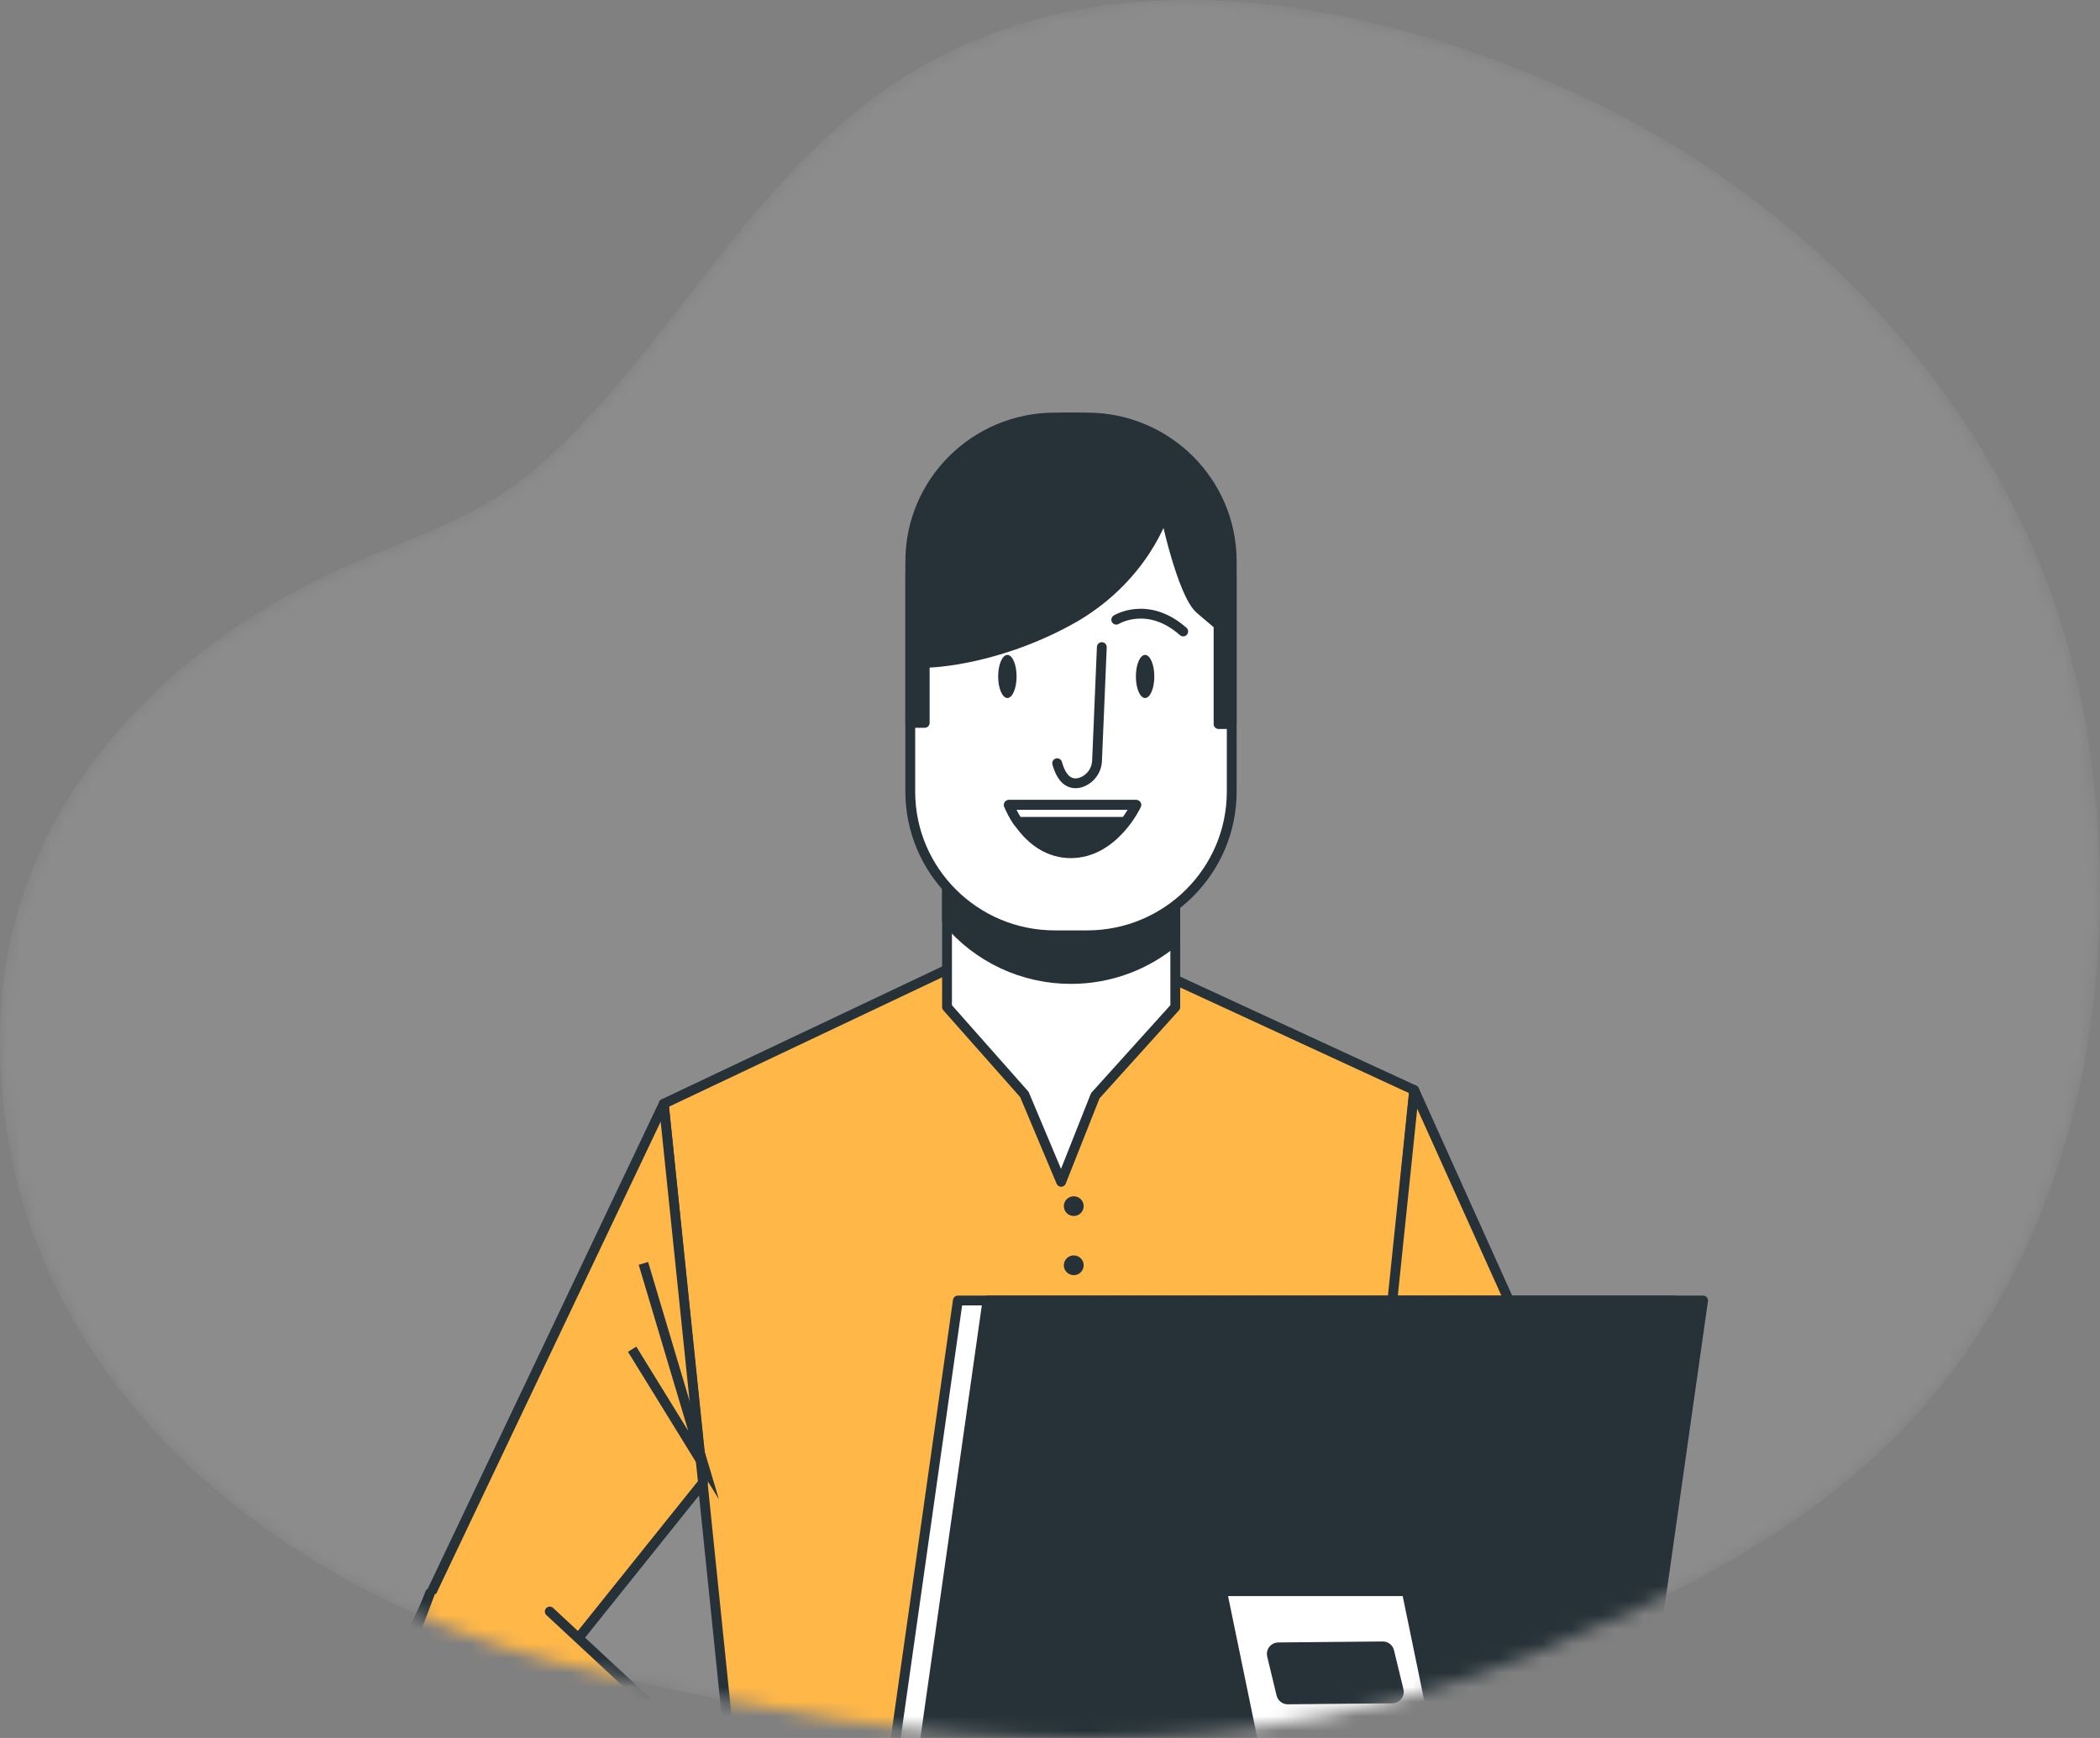 <svg width="145" height="120" viewBox="0 0 145 120" fill="none" xmlns="http://www.w3.org/2000/svg">
<rect x="0" y="0" width="145" height="120" fill="#808080" stroke="none"/>
<mask id="mask0_3_1710" style="mask-type:alpha" maskUnits="userSpaceOnUse" x="0" y="0" width="145" height="120">
<path d="M142.44 43.421C137.3 26.721 124.082 13.353 108.447 6.296C93.526 -0.417 74.671 -3.752 60.526 6.608C51.218 13.419 45.948 24.337 37.421 31.979C33.183 35.776 28.558 37.013 23.494 39.284C11.21 44.822 0.93 55.5 0.072 69.585C-1.314 93.15 17.468 109.428 38.427 114.774C66.122 121.834 86.822 121.834 105.845 114.207C115.723 110.246 125.785 105.238 132.9 97.035C143.662 84.633 146.647 67.015 144.197 51.101C143.8 48.502 143.213 45.935 142.44 43.421Z" fill="white"/>
</mask>
<g mask="url(#mask0_3_1710)">
<path opacity="0.1" d="M142.44 43.421C137.3 26.721 124.082 13.353 108.447 6.296C93.526 -0.417 74.671 -3.752 60.526 6.608C51.218 13.419 45.948 24.337 37.421 31.979C33.183 35.776 28.558 37.013 23.494 39.284C11.21 44.822 0.93 55.5 0.072 69.585C-1.314 93.15 17.468 109.428 38.427 114.774C66.122 121.834 86.822 121.834 105.845 114.207C115.723 110.246 125.785 105.238 132.9 97.035C143.662 84.633 146.647 67.015 144.197 51.101C143.8 48.502 143.213 45.935 142.44 43.421Z" fill="white"/>
<path d="M66.041 66.636L45.83 76.209L51.66 132.983H91.95L97.648 75.266L78.655 66.5L66.041 66.636Z" fill="#FFB748" stroke="#263238" stroke-width="0.678" stroke-linecap="round" stroke-linejoin="round"/>
<path d="M74.141 83.959C74.519 83.959 74.825 83.655 74.825 83.279C74.825 82.903 74.519 82.598 74.141 82.598C73.762 82.598 73.456 82.903 73.456 83.279C73.456 83.655 73.762 83.959 74.141 83.959Z" fill="#263238"/>
<path d="M74.825 87.363C74.825 87.497 74.785 87.629 74.71 87.741C74.635 87.853 74.528 87.94 74.403 87.992C74.278 88.043 74.14 88.057 74.007 88.03C73.874 88.004 73.752 87.939 73.656 87.844C73.561 87.749 73.495 87.628 73.469 87.496C73.442 87.364 73.456 87.227 73.508 87.102C73.56 86.978 73.647 86.872 73.76 86.797C73.873 86.722 74.005 86.682 74.141 86.682C74.322 86.682 74.496 86.754 74.625 86.882C74.753 87.009 74.825 87.182 74.825 87.363Z" fill="#263238"/>
<path d="M81.15 69.534L75.627 75.655L73.27 81.601L70.731 75.568L65.39 69.534V58.818H81.15V69.534Z" fill="white" stroke="#263238" stroke-width="0.678" stroke-linecap="round" stroke-linejoin="round"/>
<path d="M65.39 63.583C66.43 64.839 67.736 65.85 69.217 66.544C70.697 67.238 72.313 67.596 73.95 67.594C76.591 67.597 79.145 66.659 81.15 64.949V58.818H65.39V63.583Z" fill="#263238" stroke="#263238" stroke-width="0.678" stroke-linecap="round" stroke-linejoin="round"/>
<path d="M75.06 28.829H72.84C67.323 28.829 62.852 33.274 62.852 38.758V54.651C62.852 60.135 67.323 64.579 72.84 64.579H75.06C80.576 64.579 85.048 60.135 85.048 54.651V38.758C85.048 33.274 80.576 28.829 75.06 28.829Z" fill="white" stroke="#263238" stroke-width="0.678" stroke-linecap="round" stroke-linejoin="round"/>
<path d="M76.078 44.679L75.75 52.493C75.743 52.831 75.633 53.16 75.432 53.434C75.232 53.708 74.952 53.914 74.63 54.024C74.038 54.204 73.363 54.024 72.996 52.697" stroke="#263238" stroke-width="0.678" stroke-linecap="round" stroke-linejoin="round"/>
<path d="M69.66 55.575H78.464C78.464 55.575 76.924 58.91 73.935 58.91C70.947 58.91 69.66 55.575 69.66 55.575Z" fill="#263238" stroke="#263238" stroke-width="0.678" stroke-linecap="round" stroke-linejoin="round"/>
<path d="M70.286 56.747H77.701C77.983 56.381 78.229 55.988 78.435 55.575H69.66C69.827 55.986 70.037 56.379 70.286 56.747Z" fill="white" stroke="#263238" stroke-width="0.678" stroke-linecap="round" stroke-linejoin="round"/>
<path d="M69.557 48.195C69.908 48.195 70.193 47.529 70.193 46.707C70.193 45.885 69.908 45.219 69.557 45.219C69.206 45.219 68.921 45.885 68.921 46.707C68.921 47.529 69.206 48.195 69.557 48.195Z" fill="#263238"/>
<path d="M79.066 48.195C79.417 48.195 79.702 47.529 79.702 46.707C79.702 45.885 79.417 45.219 79.066 45.219C78.715 45.219 78.43 45.885 78.43 46.707C78.43 47.529 78.715 48.195 79.066 48.195Z" fill="#263238"/>
<path d="M77.075 42.788C77.075 42.788 79.247 41.437 81.697 43.6" stroke="#263238" stroke-width="0.678" stroke-linecap="round" stroke-linejoin="round"/>
<path d="M73.95 28.829C71.006 28.829 68.183 29.992 66.102 32.06C64.021 34.129 62.852 36.935 62.852 39.861V49.911H62.944H63.849V45.769C63.849 45.769 68.379 45.769 73.725 42.89C79.071 40.012 80.421 35.315 80.421 35.315C80.421 35.315 81.6 40.989 82.867 42.069L84.138 43.148V49.993H85.043V39.861C85.043 36.936 83.875 34.131 81.794 32.062C79.714 29.994 76.892 28.831 73.95 28.829Z" fill="#263238" stroke="#263238" stroke-width="0.678" stroke-linecap="round" stroke-linejoin="round"/>
<path d="M45.83 76.209L28.735 112.164L35.788 118.28L48.54 102.372L45.83 76.209Z" fill="#FFB748" stroke="#263238" stroke-width="0.678" stroke-linecap="round" stroke-linejoin="round"/>
<path d="M44.426 87.232L48.579 101.156L43.648 93.158" stroke="#263238" stroke-width="0.678" stroke-miterlimit="10"/>
<path d="M97.648 75.266L113.926 111.405L103.889 115.723L94.933 101.429L97.648 75.266Z" fill="#FFB748" stroke="#263238" stroke-width="0.678" stroke-linecap="round" stroke-linejoin="round"/>
<path d="M37.96 111.269L52.609 124.887L48.539 129.608L27.243 116.476L29.689 110.005" fill="#FFB748"/>
<path d="M37.96 111.269L52.609 124.887L48.539 129.608L27.243 116.476L29.689 110.005" stroke="#263238" stroke-width="0.678" stroke-linecap="round" stroke-linejoin="round"/>
<path d="M101.429 107.827L92.84 125.845L98.367 128.748L114.611 111.639L109.95 106.509" fill="#92E3A9"/>
<path d="M101.429 107.827L92.84 125.845L98.367 128.748L114.611 111.639L109.95 106.509" stroke="#263238" stroke-width="0.678" stroke-linecap="round" stroke-linejoin="round"/>
<path d="M110.223 127.294H60.812L66.138 89.794H115.55L110.223 127.294Z" fill="white" stroke="#263238" stroke-width="0.678" stroke-linecap="round" stroke-linejoin="round"/>
<path d="M112.268 127.294H62.856L68.183 89.794H117.594L112.268 127.294Z" fill="#263238" stroke="#263238" stroke-width="0.678" stroke-linecap="round" stroke-linejoin="round"/>
<path d="M97.129 109.864L102.084 133.892H89.332L84.378 109.864H97.129ZM88.477 116.997C88.501 117.094 88.558 117.18 88.638 117.242C88.718 117.303 88.816 117.337 88.917 117.337L96.141 117.269C96.209 117.268 96.276 117.251 96.336 117.221C96.397 117.191 96.45 117.148 96.492 117.095C96.534 117.042 96.563 116.98 96.578 116.914C96.592 116.848 96.592 116.78 96.576 116.715L95.921 114.021C95.898 113.922 95.842 113.835 95.762 113.772C95.682 113.709 95.583 113.675 95.481 113.676L88.257 113.744C88.189 113.745 88.122 113.761 88.062 113.791C88.001 113.821 87.948 113.865 87.907 113.918C87.865 113.971 87.837 114.033 87.823 114.099C87.809 114.165 87.81 114.233 87.826 114.298L88.477 116.997Z" fill="white" stroke="#263238" stroke-width="0.678" stroke-linecap="round" stroke-linejoin="round"/>
</g>
</svg>
